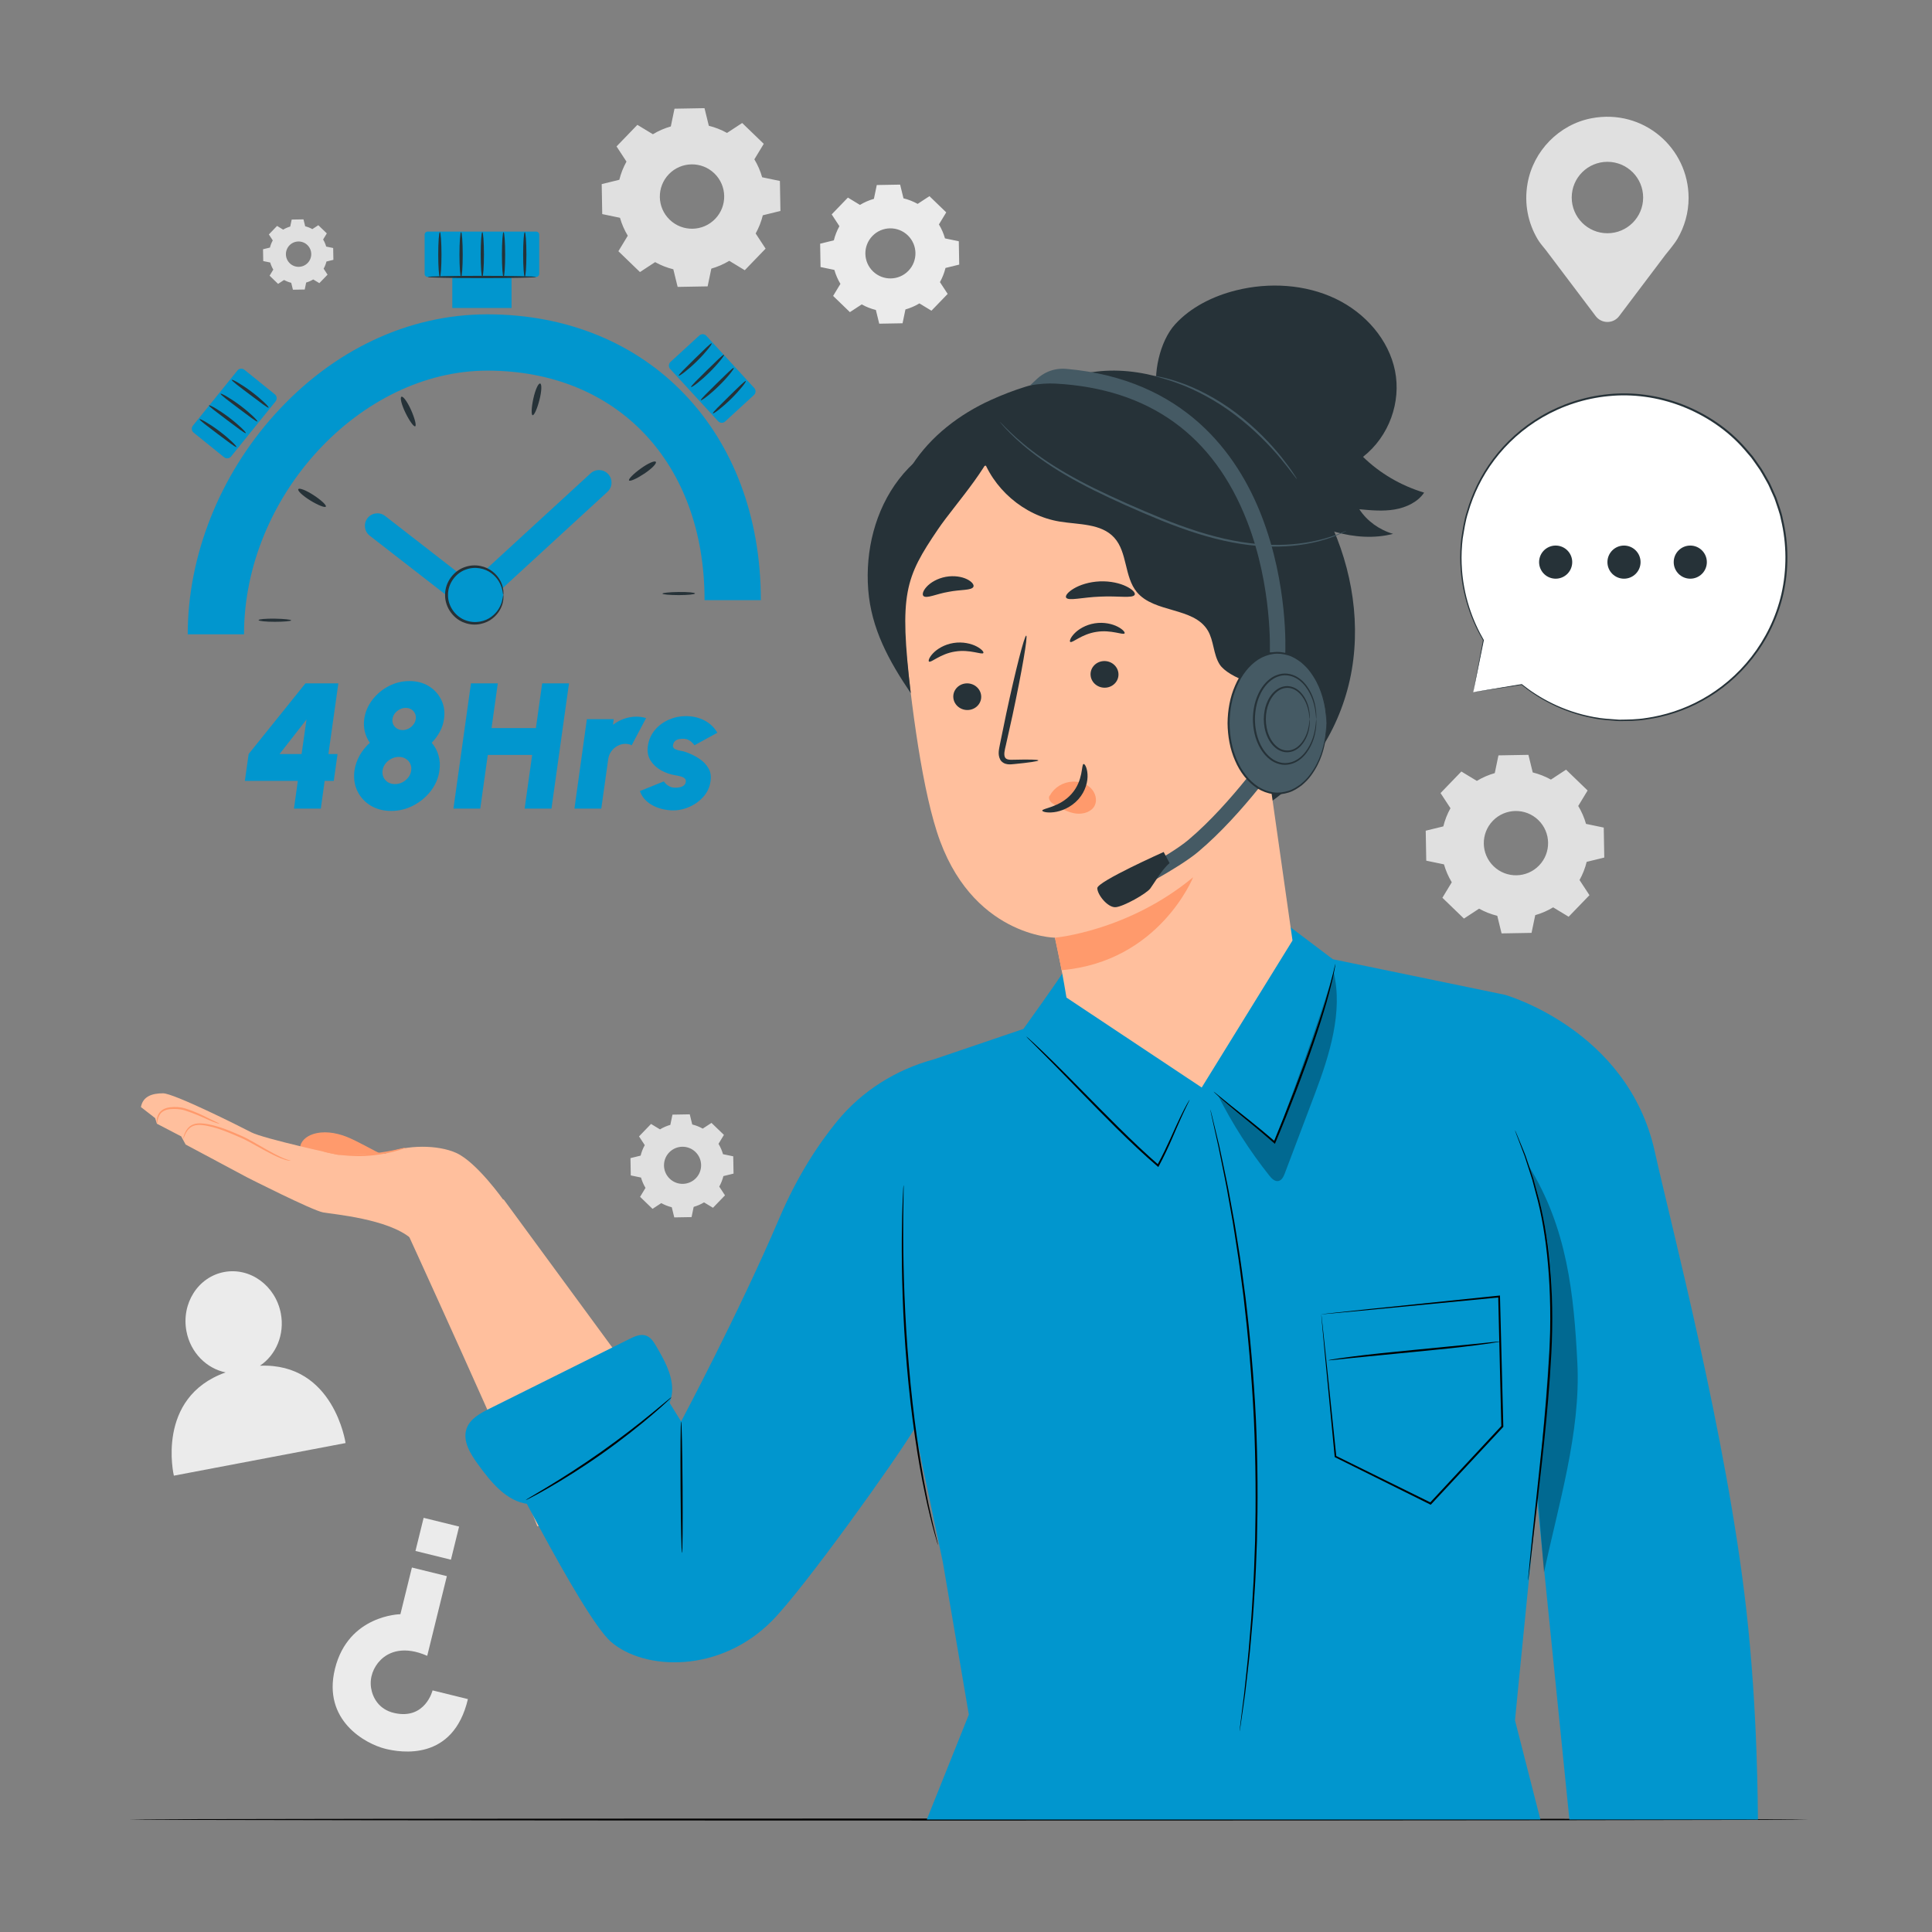 <svg width="270" height="270" viewBox="0 0 270 270" fill="none" xmlns="http://www.w3.org/2000/svg">
<rect x="0" y="0" width="270" height="270" fill="#808080" stroke="none"/>
<path d="M91.241 18.76C92.033 18.281 92.877 17.918 93.747 17.671L94.263 15.19L98.456 15.116L99.059 17.578C99.937 17.794 100.793 18.127 101.602 18.578L103.721 17.189L106.736 20.102L105.423 22.267C105.902 23.06 106.266 23.904 106.512 24.774L108.993 25.29L109.067 29.482L106.605 30.086C106.389 30.964 106.055 31.82 105.605 32.629L106.993 34.747L104.081 37.764L101.915 36.45C101.123 36.929 100.279 37.292 99.409 37.54L98.892 40.02L94.701 40.094L94.098 37.633C93.22 37.416 92.363 37.083 91.554 36.632L89.436 38.021L86.42 35.109L87.733 32.943C87.254 32.15 86.891 31.306 86.644 30.436L84.163 29.92L84.089 25.728L86.551 25.125C86.767 24.247 87.101 23.391 87.551 22.582L86.163 20.463L89.075 17.447L91.241 18.76ZM93.475 24.344C91.75 26.131 91.8 28.979 93.587 30.704C95.374 32.429 98.221 32.379 99.946 30.592C101.671 28.805 101.621 25.958 99.834 24.233C98.047 22.507 95.2 22.557 93.475 24.344Z" fill="#E0E0E0"/>
<path d="M92.234 157.831C92.691 157.554 93.177 157.345 93.68 157.203L93.977 155.772L96.395 155.73L96.742 157.149C97.249 157.273 97.742 157.466 98.209 157.726L99.43 156.925L101.17 158.604L100.413 159.853C100.689 160.311 100.898 160.797 101.041 161.299L102.471 161.597L102.514 164.014L101.095 164.362C100.97 164.868 100.778 165.362 100.517 165.829L101.318 167.051L99.639 168.79L98.39 168.033C97.933 168.309 97.446 168.518 96.944 168.661L96.647 170.092L94.229 170.134L93.881 168.714C93.375 168.59 92.881 168.397 92.415 168.137L91.193 168.938L89.453 167.259L90.21 166.009C89.934 165.552 89.725 165.066 89.582 164.564L88.152 164.266L88.109 161.849L89.528 161.501C89.653 160.994 89.846 160.5 90.106 160.034L89.305 158.812L90.984 157.073L92.234 157.831ZM93.522 161.051C92.527 162.082 92.556 163.724 93.587 164.719C94.618 165.714 96.259 165.685 97.254 164.655C98.249 163.624 98.22 161.982 97.19 160.987C96.159 159.992 94.518 160.021 93.522 161.051Z" fill="#E0E0E0"/>
<path d="M39.573 32.091C39.886 31.902 40.218 31.759 40.56 31.662L40.763 30.685L42.413 30.656L42.651 31.625C42.996 31.71 43.334 31.841 43.652 32.018L44.486 31.472L45.673 32.618L45.156 33.471C45.345 33.783 45.488 34.115 45.585 34.458L46.562 34.661L46.591 36.311L45.623 36.549C45.537 36.894 45.406 37.231 45.229 37.55L45.775 38.384L44.629 39.571L43.776 39.054C43.464 39.243 43.132 39.386 42.789 39.483L42.586 40.46L40.936 40.489L40.698 39.52C40.353 39.435 40.016 39.304 39.697 39.127L38.863 39.673L37.676 38.527L38.193 37.674C38.004 37.362 37.861 37.03 37.764 36.688L36.787 36.485L36.758 34.834L37.727 34.597C37.812 34.251 37.943 33.914 38.12 33.596L37.574 32.762L38.72 31.574L39.573 32.091ZM40.453 34.289C39.774 34.992 39.794 36.113 40.497 36.792C41.2 37.472 42.321 37.452 43 36.748C43.679 36.044 43.66 34.924 42.956 34.245C42.253 33.566 41.132 33.585 40.453 34.289Z" fill="#E0E0E0"/>
<path d="M120.18 28.636C120.797 28.264 121.453 27.981 122.13 27.788L122.532 25.858L125.794 25.801L126.263 27.715C126.947 27.884 127.612 28.143 128.242 28.494L129.891 27.414L132.238 29.68L131.216 31.364C131.588 31.981 131.871 32.638 132.064 33.315L133.994 33.717L134.051 36.978L132.136 37.447C131.968 38.13 131.708 38.797 131.357 39.426L132.438 41.075L130.172 43.421L128.487 42.4C127.87 42.772 127.213 43.055 126.536 43.247L126.134 45.178L122.873 45.235L122.404 43.32C121.721 43.151 121.054 42.892 120.425 42.541L118.776 43.622L116.43 41.356L117.451 39.671C117.079 39.054 116.796 38.398 116.603 37.721L114.673 37.319L114.616 34.057L116.531 33.587C116.699 32.904 116.958 32.238 117.309 31.609L116.229 29.96L118.495 27.613L120.18 28.636ZM121.919 32.981C120.576 34.371 120.615 36.587 122.006 37.929C123.396 39.272 125.611 39.233 126.954 37.842C128.296 36.452 128.257 34.236 126.867 32.894C125.476 31.552 123.261 31.59 121.919 32.981Z" fill="#EBEBEB"/>
<path d="M206.392 109.131C207.183 108.653 208.026 108.29 208.896 108.043L209.411 105.565L213.599 105.491L214.202 107.95C215.079 108.166 215.935 108.499 216.743 108.949L218.859 107.562L221.872 110.472L220.56 112.635C221.039 113.427 221.402 114.27 221.648 115.139L224.126 115.655L224.2 119.843L221.741 120.445C221.525 121.323 221.192 122.178 220.742 122.986L222.129 125.103L219.22 128.116L217.056 126.804C216.265 127.282 215.421 127.645 214.552 127.892L214.036 130.371L209.848 130.444L209.246 127.985C208.368 127.769 207.513 127.436 206.705 126.986L204.589 128.373L201.576 125.464L202.887 123.3C202.409 122.508 202.046 121.666 201.799 120.796L199.321 120.28L199.247 116.092L201.706 115.49C201.922 114.612 202.255 113.757 202.705 112.949L201.318 110.833L204.227 107.82L206.392 109.131ZM208.624 114.71C206.9 116.495 206.951 119.339 208.736 121.063C210.521 122.787 213.365 122.737 215.089 120.951C216.812 119.166 216.762 116.322 214.977 114.598C213.191 112.875 210.347 112.925 208.624 114.71Z" fill="#E0E0E0"/>
<path d="M235.983 27.659C235.983 20.675 229.672 15.166 222.443 16.523C217.895 17.377 214.271 21.091 213.475 25.648C212.977 28.497 213.565 31.177 214.864 33.389H214.858L214.89 33.431C215.325 34.164 215.87 34.688 216.421 35.459L223.006 44.182C223.825 45.267 225.456 45.267 226.275 44.182L232.751 35.602C232.751 35.602 233.959 34.161 234.398 33.42L234.421 33.389H234.417C235.406 31.706 235.983 29.752 235.983 27.659ZM224.641 32.597C221.884 32.597 219.65 30.361 219.65 27.605C219.65 24.849 221.884 22.614 224.641 22.614C227.398 22.614 229.632 24.849 229.632 27.605C229.633 30.362 227.398 32.597 224.641 32.597Z" fill="#E0E0E0"/>
<path d="M36.326 190.864C38.564 189.366 39.809 186.515 39.246 183.55C38.506 179.666 34.955 177.078 31.312 177.77C27.672 178.461 25.318 182.171 26.058 186.054C26.628 189.046 28.869 191.25 31.533 191.797C21.692 195.298 24.298 206.227 24.298 206.227L48.294 201.669C48.294 201.669 46.671 190.424 36.326 190.864Z" fill="#EBEBEB"/>
<path d="M65.391 237.452L60.452 236.235C60.452 236.235 59.43 240.382 55.101 239.395C52.853 238.882 52.054 237.13 51.859 235.89C51.633 234.451 52.165 233.005 53.197 231.976C54.375 230.801 56.52 229.998 59.705 231.405L62.449 220.268L57.565 219.064L55.957 225.588C55.957 225.588 48.67 225.671 46.811 233.221C45.031 240.444 51.095 243.717 53.868 244.4C55.988 244.922 63.337 246.189 65.391 237.452Z" fill="#EBEBEB"/>
<path d="M58.062 216.749L63.019 217.97L64.16 213.34L59.203 212.119L58.062 216.749Z" fill="#EBEBEB"/>
<path d="M252.783 254.284C252.783 254.362 200.223 254.425 135.402 254.425C70.559 254.425 18.011 254.362 18.011 254.284C18.011 254.207 70.559 254.144 135.402 254.144C200.223 254.144 252.783 254.207 252.783 254.284Z" fill="black"/>
<path d="M34.102 88.647H26.235C26.235 77.694 30.667 66.495 38.394 57.922C46.528 48.898 57.082 43.928 68.11 43.928C90.613 43.928 106.33 60.355 106.33 83.875H98.463C98.463 64.687 86.264 51.796 68.11 51.796C50.311 51.796 34.102 69.36 34.102 88.647Z" fill="#0196CE"/>
<path d="M38.417 86.458C39.674 86.479 40.692 86.585 40.692 86.695C40.691 86.805 39.671 86.895 38.414 86.897C37.157 86.898 36.139 86.793 36.14 86.66C36.14 86.528 37.16 86.438 38.417 86.458Z" fill="#263238"/>
<path d="M43.847 69.213C44.9 69.902 45.656 70.612 45.537 70.8C45.418 70.988 44.453 70.607 43.38 69.951C42.309 69.294 41.552 68.584 41.691 68.365C41.83 68.145 42.796 68.525 43.847 69.213Z" fill="#263238"/>
<path d="M57.459 57.326C57.968 58.476 58.221 59.483 58.023 59.574C57.825 59.666 57.219 58.824 56.668 57.694C56.118 56.565 55.865 55.558 56.104 55.447C56.343 55.335 56.95 56.178 57.459 57.326Z" fill="#263238"/>
<path d="M75.383 55.913C75.07 57.131 74.644 58.078 74.433 58.027C74.222 57.977 74.268 56.94 74.535 55.712C74.802 54.484 75.228 53.537 75.485 53.598C75.742 53.659 75.697 54.697 75.383 55.913Z" fill="#263238"/>
<path d="M90.03 66.201C88.982 66.897 88.034 67.318 87.911 67.141C87.789 66.965 88.516 66.224 89.535 65.487C90.553 64.75 91.501 64.329 91.653 64.547C91.804 64.765 91.077 65.506 90.03 66.201Z" fill="#263238"/>
<path d="M94.853 83.168C93.596 83.166 92.576 83.075 92.576 82.963C92.575 82.851 93.594 82.747 94.851 82.731C96.107 82.715 97.127 82.806 97.128 82.936C97.129 83.066 96.11 83.17 94.853 83.168Z" fill="#263238"/>
<path d="M65.963 85.501C65.586 85.501 65.207 85.379 64.891 85.133L51.67 74.865C50.907 74.272 50.769 73.174 51.361 72.411C51.953 71.649 53.051 71.511 53.815 72.103L65.861 81.46L82.524 66.162C83.231 65.505 84.336 65.545 84.995 66.253C85.652 66.96 85.612 68.066 84.904 68.724L67.154 85.033C66.82 85.343 66.392 85.501 65.963 85.501Z" fill="#0196CE"/>
<path d="M74.929 38.708H59.769C59.532 38.708 59.341 38.517 59.341 38.281V32.791C59.341 32.555 59.532 32.364 59.769 32.364H74.929C75.165 32.364 75.357 32.556 75.357 32.791V38.281C75.357 38.517 75.165 38.708 74.929 38.708Z" fill="#0196CE"/>
<path d="M71.488 35.536H63.209V43.041H71.488V35.536Z" fill="#0196CE"/>
<path d="M38.514 56.09L32.295 63.792C32.053 64.091 31.614 64.138 31.314 63.897L27.064 60.465C26.764 60.223 26.718 59.783 26.959 59.484L33.178 51.782C33.42 51.483 33.859 51.435 34.159 51.678L38.41 55.109C38.709 55.352 38.756 55.791 38.514 56.09Z" fill="#0196CE"/>
<path d="M74.931 38.708C74.931 38.797 71.536 38.869 67.349 38.869C63.161 38.869 59.767 38.797 59.767 38.708C59.767 38.62 63.161 38.547 67.349 38.547C71.536 38.547 74.931 38.62 74.931 38.708Z" fill="#263238"/>
<path d="M33.037 62.466C32.952 62.562 31.808 61.688 30.393 60.625C28.98 59.558 27.824 58.698 27.894 58.59C27.96 58.486 29.238 59.182 30.667 60.261C32.097 61.337 33.119 62.374 33.037 62.466Z" fill="#263238"/>
<path d="M34.352 60.528C34.268 60.624 33.123 59.751 31.708 58.687C30.295 57.62 29.14 56.76 29.209 56.651C29.275 56.548 30.554 57.244 31.982 58.323C33.412 59.399 34.434 60.436 34.352 60.528Z" fill="#263238"/>
<path d="M35.972 58.903C35.887 59 34.742 58.126 33.327 57.062C31.914 55.995 30.759 55.136 30.829 55.027C30.895 54.923 32.173 55.62 33.602 56.698C35.032 57.775 36.054 58.811 35.972 58.903Z" fill="#263238"/>
<path d="M37.537 56.965C37.452 57.062 36.307 56.188 34.892 55.124C33.479 54.057 32.324 53.198 32.394 53.089C32.459 52.985 33.738 53.681 35.166 54.76C36.596 55.837 37.619 56.873 37.537 56.965Z" fill="#263238"/>
<path d="M100.353 58.859L93.66 51.566C93.399 51.282 93.418 50.841 93.702 50.581L97.726 46.887C98.01 46.627 98.451 46.646 98.712 46.929L105.405 54.222C105.665 54.506 105.646 54.947 105.363 55.207L101.338 58.901C101.055 59.162 100.613 59.143 100.353 58.859Z" fill="#0196CE"/>
<path d="M94.861 52.497C94.778 52.399 95.812 51.396 97.074 50.155C98.339 48.916 99.36 47.901 99.457 47.986C99.55 48.066 98.672 49.227 97.393 50.48C96.117 51.735 94.94 52.592 94.861 52.497Z" fill="#263238"/>
<path d="M96.583 54.086C96.5 53.988 97.534 52.985 98.796 51.744C100.061 50.505 101.083 49.49 101.179 49.575C101.272 49.655 100.394 50.816 99.115 52.068C97.838 53.323 96.661 54.18 96.583 54.086Z" fill="#263238"/>
<path d="M97.948 55.928C97.865 55.83 98.9 54.827 100.161 53.586C101.427 52.346 102.448 51.332 102.544 51.417C102.637 51.497 101.759 52.658 100.48 53.91C99.205 55.165 98.027 56.022 97.948 55.928Z" fill="#263238"/>
<path d="M99.633 57.763C99.549 57.664 100.584 56.662 101.846 55.421C103.111 54.181 104.132 53.167 104.229 53.252C104.321 53.332 103.443 54.492 102.164 55.745C100.889 57.001 99.712 57.857 99.633 57.763Z" fill="#263238"/>
<path d="M61.471 38.701C61.345 38.701 61.243 37.3 61.243 35.572C61.243 33.844 61.345 32.444 61.471 32.444C61.596 32.444 61.698 33.844 61.698 35.572C61.698 37.3 61.596 38.701 61.471 38.701Z" fill="#263238"/>
<path d="M64.437 38.701C64.311 38.701 64.21 37.3 64.21 35.572C64.21 33.844 64.311 32.444 64.437 32.444C64.563 32.444 64.665 33.844 64.665 35.572C64.665 37.3 64.563 38.701 64.437 38.701Z" fill="#263238"/>
<path d="M67.405 38.701C67.279 38.701 67.177 37.3 67.177 35.572C67.177 33.844 67.279 32.444 67.405 32.444C67.531 32.444 67.632 33.844 67.632 35.572C67.632 37.3 67.53 38.701 67.405 38.701Z" fill="#263238"/>
<path d="M70.371 38.701C70.246 38.701 70.144 37.3 70.144 35.572C70.144 33.844 70.246 32.444 70.371 32.444C70.497 32.444 70.599 33.844 70.599 35.572C70.599 37.3 70.497 38.701 70.371 38.701Z" fill="#263238"/>
<path d="M73.338 38.701C73.212 38.701 73.11 37.3 73.11 35.572C73.11 33.844 73.212 32.444 73.338 32.444C73.464 32.444 73.566 33.844 73.566 35.572C73.566 37.3 73.464 38.701 73.338 38.701Z" fill="#263238"/>
<path d="M69.169 85.951C70.717 84.403 70.717 81.894 69.169 80.346C67.621 78.799 65.112 78.799 63.565 80.346C62.017 81.894 62.017 84.403 63.565 85.951C65.112 87.498 67.621 87.498 69.169 85.951Z" fill="#0196CE"/>
<path d="M70.331 83.149C70.291 83.151 70.298 82.796 70.13 82.201C69.964 81.617 69.561 80.765 68.679 80.113C67.826 79.46 66.43 79.098 65.082 79.603C63.745 80.067 62.593 81.489 62.608 83.149C62.593 84.809 63.745 86.231 65.082 86.695C66.43 87.201 67.826 86.838 68.679 86.185C69.561 85.533 69.964 84.682 70.13 84.097C70.298 83.502 70.291 83.147 70.331 83.149C70.345 83.149 70.354 83.236 70.359 83.404C70.367 83.572 70.35 83.822 70.283 84.136C70.158 84.755 69.776 85.681 68.853 86.413C67.96 87.146 66.445 87.582 64.954 87.047C63.476 86.559 62.184 84.99 62.201 83.149C62.184 81.308 63.476 79.739 64.954 79.251C66.445 78.716 67.96 79.153 68.853 79.885C69.777 80.617 70.159 81.544 70.284 82.163C70.35 82.476 70.367 82.727 70.359 82.894C70.354 83.062 70.345 83.149 70.331 83.149Z" fill="#263238"/>
<path d="M205.883 96.737L212.657 95.666C215.828 98.222 219.722 99.96 224.058 100.509C236.528 102.085 247.916 93.241 249.494 80.754C251.073 68.267 242.244 56.867 229.775 55.29C217.306 53.714 205.917 62.559 204.339 75.045C203.679 80.26 204.84 85.281 207.317 89.48L207.308 89.471L205.883 96.737Z" fill="white"/>
<path d="M205.883 96.737C205.883 96.737 205.906 96.586 205.963 96.277C206.022 95.958 206.108 95.498 206.221 94.894C206.456 93.654 206.8 91.831 207.249 89.459C207.255 89.426 207.287 89.405 207.32 89.41C207.331 89.413 207.343 89.419 207.351 89.427L207.36 89.436L207.266 89.509C205.771 86.989 204.264 83.335 204.082 78.772C204.033 77.637 204.076 76.453 204.218 75.238C204.419 74.034 204.578 72.771 204.984 71.526C205.701 69.019 206.899 66.469 208.652 64.137C210.398 61.807 212.695 59.701 215.442 58.102C218.184 56.501 221.38 55.416 224.769 55.088C228.155 54.74 231.726 55.21 235.077 56.495C238.417 57.785 241.586 59.854 244.03 62.69L244.951 63.769C245.236 64.144 245.495 64.538 245.768 64.92C246.341 65.667 246.751 66.513 247.222 67.314C247.459 67.714 247.614 68.156 247.812 68.573C247.99 69 248.214 69.407 248.351 69.847C248.624 70.725 248.983 71.574 249.145 72.472C250.001 76.01 249.983 79.652 249.228 83.014C248.458 86.378 246.928 89.437 244.951 91.965C242.971 94.498 240.543 96.502 237.971 97.922C235.397 99.349 232.683 100.19 230.083 100.551C228.783 100.764 227.506 100.761 226.278 100.774C225.053 100.673 223.866 100.626 222.748 100.394C218.249 99.551 214.861 97.534 212.621 95.71L212.667 95.723C210.46 96.056 208.761 96.312 207.603 96.487C207.04 96.57 206.611 96.633 206.312 96.677C206.024 96.721 205.883 96.737 205.883 96.737C205.883 96.737 206.039 96.706 206.333 96.656C206.634 96.606 207.068 96.533 207.635 96.437C208.782 96.247 210.464 95.969 212.648 95.608C212.665 95.605 212.682 95.611 212.694 95.621C214.937 97.417 218.315 99.398 222.781 100.214C223.891 100.441 225.069 100.482 226.283 100.578C227.501 100.56 228.766 100.558 230.054 100.342C232.629 99.976 235.313 99.135 237.857 97.717C240.399 96.305 242.797 94.318 244.75 91.809C246.701 89.306 248.208 86.281 248.966 82.955C249.708 79.631 249.722 76.032 248.875 72.539C248.715 71.651 248.359 70.813 248.09 69.946C247.955 69.511 247.733 69.11 247.557 68.688C247.36 68.276 247.208 67.84 246.973 67.445C246.507 66.654 246.103 65.818 245.536 65.08C245.267 64.703 245.01 64.314 244.729 63.944L243.819 62.878C241.405 60.075 238.275 58.033 234.978 56.757C231.669 55.486 228.14 55.017 224.794 55.358C221.444 55.679 218.284 56.746 215.57 58.324C212.85 59.9 210.574 61.979 208.841 64.281C207.101 66.584 205.907 69.105 205.189 71.587C204.783 72.819 204.621 74.069 204.416 75.263C204.272 76.467 204.224 77.641 204.267 78.767C204.428 83.293 205.904 86.931 207.369 89.45C207.386 89.478 207.377 89.516 207.348 89.532C207.324 89.547 207.294 89.542 207.275 89.523L207.266 89.514L207.367 89.483C206.89 91.831 206.524 93.635 206.274 94.863C206.149 95.472 206.053 95.936 205.987 96.258C205.922 96.571 205.883 96.737 205.883 96.737Z" fill="#263238"/>
<path d="M233.904 78.558C233.904 77.279 234.941 76.243 236.219 76.243C237.497 76.243 238.534 77.279 238.534 78.558C238.534 79.836 237.497 80.872 236.219 80.872C234.941 80.872 233.904 79.836 233.904 78.558Z" fill="#263238"/>
<path d="M224.641 78.558C224.641 77.279 225.677 76.243 226.956 76.243C228.234 76.243 229.271 77.279 229.271 78.558C229.271 79.836 228.234 80.872 226.956 80.872C225.678 80.872 224.641 79.836 224.641 78.558Z" fill="#263238"/>
<path d="M215.402 79.715C214.762 78.608 215.142 77.192 216.249 76.553C217.356 75.914 218.772 76.293 219.411 77.4C220.05 78.507 219.671 79.923 218.564 80.563C217.457 81.201 216.041 80.822 215.402 79.715Z" fill="#263238"/>
<path d="M53.618 161.461C52.194 160.784 49.803 159.377 48.327 158.824C46.85 158.271 45.194 158.01 43.698 158.511C42.824 158.803 41.956 159.497 41.95 160.418L47.757 164.676L53.618 163.133V161.461Z" fill="#FF9A6C"/>
<path d="M47.267 161.401C47.267 161.401 36.836 159.14 35.12 158.245C33.403 157.35 24.295 152.791 22.784 152.791C21.274 152.791 19.969 153.203 19.694 154.713L21.678 156.255L21.93 157.043L25.322 158.81L25.943 159.949L34.571 164.559C34.571 164.559 43.634 169.159 45.145 169.434C46.655 169.709 54.208 170.327 57.435 173.073L70.395 167.754C70.395 167.754 66.65 162.436 63.77 161.128C61.2 159.962 56.886 159.959 53.864 161.195L47.267 161.401Z" fill="#FFBF9D"/>
<path d="M55.94 170.118C55.94 170.118 72.437 206.093 75.092 213.298C75.092 213.298 93.534 210.268 94.165 200.03L70.395 167.634L55.94 170.118Z" fill="#FFBF9D"/>
<path d="M40.617 162.214C40.615 162.224 40.555 162.222 40.44 162.21C40.323 162.204 40.157 162.166 39.944 162.11C39.52 161.992 38.928 161.759 38.226 161.417C37.523 161.077 36.71 160.629 35.813 160.128C35.363 159.878 34.894 159.613 34.401 159.357C33.914 159.099 33.377 158.886 32.833 158.647C31.746 158.178 30.698 157.767 29.712 157.512C28.734 157.27 27.794 157.084 27.087 157.321C26.375 157.566 26.056 158.175 25.875 158.545C25.691 158.934 25.627 159.168 25.6 159.16C25.591 159.157 25.6 159.097 25.627 158.985C25.65 158.871 25.697 158.708 25.775 158.502C25.855 158.297 25.967 158.047 26.159 157.791C26.345 157.535 26.634 157.277 27.02 157.135C27.405 156.984 27.858 156.968 28.321 157.007C28.786 157.048 29.272 157.137 29.776 157.262C30.787 157.509 31.854 157.919 32.945 158.389C33.487 158.627 34.028 158.844 34.529 159.113C35.028 159.376 35.495 159.647 35.941 159.903C36.832 160.417 37.631 160.881 38.317 161.24C39.002 161.601 39.573 161.859 39.978 162.006C40.382 162.155 40.62 162.187 40.617 162.214Z" fill="#FF9A6C"/>
<path d="M30.669 157.043C30.658 157.075 30.087 156.916 29.209 156.537C28.341 156.145 27.151 155.593 25.782 155.168C25.107 154.964 24.418 154.95 23.81 155C23.202 155.05 22.693 155.292 22.418 155.648C22.142 156.003 22.062 156.385 22.009 156.638C21.973 156.896 21.952 157.044 21.93 157.043C21.913 157.043 21.897 156.896 21.9 156.625C21.922 156.36 21.969 155.947 22.259 155.527C22.41 155.325 22.619 155.132 22.885 154.997C23.151 154.863 23.458 154.783 23.779 154.742C24.417 154.674 25.139 154.682 25.858 154.898C27.262 155.333 28.451 155.922 29.292 156.357C30.141 156.778 30.685 157.002 30.669 157.043Z" fill="#FF9A6C"/>
<path d="M56.675 160.386C56.681 160.404 56.53 160.47 56.251 160.571C55.974 160.676 55.563 160.803 55.05 160.938C54.026 161.21 52.574 161.476 50.952 161.549C49.33 161.618 47.861 161.479 46.816 161.297C46.293 161.207 45.873 161.116 45.587 161.036C45.301 160.959 45.145 160.907 45.15 160.888C45.159 160.844 45.801 160.971 46.845 161.1C47.888 161.231 49.339 161.336 50.941 161.268C52.541 161.196 53.977 160.965 55.005 160.745C56.033 160.525 56.661 160.343 56.675 160.386Z" fill="#FF9A6C"/>
<path d="M210.3 139.024L186.273 134.056L180.368 129.601L148.666 135.714C148.161 136.641 143.022 143.796 143.022 143.796L130.54 148.036C125.202 149.47 120.44 152.476 116.994 156.686C114.361 159.903 111.425 164.345 108.912 170.241C103.295 183.42 95.189 198.649 95.189 198.649L90.107 190.466L68.694 200.548C68.694 200.548 81.238 225.84 85.391 229.451C90.008 233.465 100.621 233.927 107.96 226.441C112.384 221.929 125.167 204.085 127.829 199.619L131.76 218.299L135.396 239.616L129.521 254.284H215.271L211.724 240.421C211.724 240.421 215.219 204.274 216.183 197.55C218.459 181.68 210.3 139.024 210.3 139.024Z" fill="#0196CE"/>
<path d="M210.3 139.024C210.3 139.024 227.472 143.842 231.252 160.908C233.542 171.251 241.319 200.727 244.053 224.997C245.679 239.424 245.629 252.759 245.679 254.284H219.326L208.156 143.841L210.3 139.024Z" fill="#0196CE"/>
<path d="M166.258 153.681C166.264 153.684 166.239 153.744 166.185 153.858C166.119 153.992 166.039 154.156 165.941 154.356C165.728 154.79 165.42 155.429 165.051 156.247C164.293 157.874 163.395 160.274 161.95 162.956L161.876 163.092L161.756 162.99C159.976 161.473 158.04 159.648 156.043 157.676C152.509 154.167 149.409 150.899 147.116 148.582C145.984 147.444 145.06 146.515 144.394 145.845C144.087 145.54 143.84 145.295 143.649 145.105C143.481 144.933 143.396 144.84 143.402 144.833C143.409 144.826 143.507 144.905 143.687 145.063C143.887 145.243 144.146 145.477 144.469 145.766C145.138 146.386 146.096 147.294 147.256 148.441C149.586 150.724 152.71 153.971 156.24 157.476C158.234 159.446 160.158 161.274 161.92 162.798L161.727 162.833C163.18 160.185 164.113 157.796 164.913 156.184C165.302 155.372 165.633 154.743 165.869 154.319C165.981 154.126 166.073 153.969 166.148 153.84C166.215 153.731 166.252 153.677 166.258 153.681Z" fill="black"/>
<path d="M186.637 134.663C186.647 134.665 186.629 134.795 186.586 135.041C186.534 135.315 186.468 135.672 186.385 136.117C186.19 137.047 185.865 138.383 185.402 140.018C184.471 143.285 182.96 147.73 181.103 152.567C180.119 155.127 179.147 157.543 178.238 159.69L178.169 159.854L178.035 159.736C175.588 157.577 173.396 155.877 171.909 154.61C171.161 153.982 170.578 153.474 170.188 153.119C170.009 152.952 169.864 152.816 169.746 152.707C169.648 152.611 169.599 152.559 169.604 152.554C169.609 152.548 169.667 152.59 169.774 152.675C169.899 152.777 170.053 152.903 170.242 153.057C170.676 153.41 171.269 153.891 172.008 154.491C173.521 155.723 175.733 157.393 178.206 159.545L178.003 159.591C178.894 157.442 179.858 155.024 180.841 152.466C182.696 147.635 184.235 143.208 185.212 139.962C185.698 138.338 186.051 137.013 186.278 136.093C186.383 135.653 186.466 135.301 186.531 135.031C186.591 134.788 186.627 134.661 186.637 134.663Z" fill="black"/>
<path d="M131.086 215.909C131.081 215.911 131.065 215.869 131.038 215.787C131.008 215.688 130.971 215.567 130.926 215.419C130.827 215.072 130.69 214.598 130.519 213.999C130.336 213.383 130.155 212.619 129.939 211.733C129.714 210.849 129.492 209.835 129.259 208.712C128.3 204.223 127.339 197.943 126.743 190.965C126.134 183.985 126 177.638 126.03 173.051C126.049 170.757 126.092 168.901 126.156 167.619C126.187 166.997 126.211 166.504 126.228 166.144C126.239 165.99 126.247 165.864 126.254 165.761C126.262 165.674 126.268 165.63 126.273 165.63C126.278 165.63 126.281 165.675 126.283 165.762C126.284 165.865 126.284 165.991 126.285 166.146C126.28 166.507 126.274 167 126.265 167.622C126.235 168.904 126.221 170.759 126.228 173.052C126.249 177.635 126.416 183.971 127.023 190.941C127.619 197.909 128.547 204.18 129.454 208.672C129.674 209.796 129.882 210.812 130.093 211.698C130.294 212.586 130.459 213.352 130.626 213.971C130.776 214.576 130.894 215.054 130.981 215.404C131.016 215.556 131.044 215.678 131.067 215.779C131.084 215.864 131.091 215.908 131.086 215.909Z" fill="black"/>
<path d="M211.724 157.958C211.728 157.956 211.753 158.006 211.798 158.106C211.847 158.22 211.91 158.366 211.988 158.549C212.158 158.96 212.395 159.535 212.697 160.268C212.847 160.642 213.025 161.055 213.197 161.515C213.356 161.981 213.527 162.487 213.71 163.028C213.894 163.572 214.09 164.154 214.298 164.77C214.47 165.398 214.651 166.061 214.841 166.757C216.449 172.316 217.266 180.353 216.803 189.152C216.328 197.954 215.302 205.865 214.665 211.596C214.335 214.446 214.067 216.76 213.879 218.382C213.783 219.168 213.708 219.785 213.655 220.226C213.628 220.423 213.606 220.581 213.59 220.704C213.573 220.812 213.563 220.867 213.558 220.866C213.553 220.866 213.554 220.81 213.561 220.701C213.571 220.577 213.583 220.418 213.598 220.22C213.639 219.777 213.696 219.158 213.769 218.37C213.922 216.764 214.159 214.442 214.467 211.574C215.053 205.837 216.048 197.923 216.521 189.138C216.983 180.357 216.201 172.361 214.648 166.808C214.465 166.112 214.292 165.449 214.126 164.821C213.926 164.205 213.737 163.623 213.561 163.078C213.385 162.535 213.222 162.028 213.071 161.56C212.906 161.098 212.736 160.683 212.594 160.307C212.314 159.567 212.093 158.986 211.936 158.571C211.867 158.383 211.813 158.233 211.771 158.117C211.736 158.014 211.72 157.96 211.724 157.958Z" fill="black"/>
<path d="M95.312 217.044C95.235 217.045 95.145 212.927 95.111 207.848C95.076 202.767 95.112 198.65 95.19 198.649C95.268 198.649 95.358 202.766 95.392 207.846C95.426 212.925 95.39 217.044 95.312 217.044Z" fill="black"/>
<path d="M173.234 241.963C173.23 241.963 173.235 241.886 173.25 241.737C173.268 241.575 173.293 241.357 173.325 241.078C173.398 240.484 173.503 239.634 173.637 238.547C173.707 237.996 173.785 237.386 173.87 236.719C173.941 236.048 174.019 235.32 174.102 234.539C174.259 232.974 174.476 231.197 174.617 229.222C174.698 228.235 174.783 227.202 174.872 226.126C174.958 225.049 175.007 223.926 175.08 222.764C175.242 220.442 175.309 217.956 175.403 215.341C175.522 210.109 175.503 204.353 175.232 198.319C174.935 192.285 174.414 186.551 173.804 181.353C173.464 178.758 173.165 176.289 172.786 173.992C172.604 172.843 172.45 171.729 172.263 170.665C172.074 169.602 171.893 168.58 171.719 167.606C171.392 165.653 171.01 163.904 170.706 162.36C170.55 161.59 170.405 160.873 170.271 160.212C170.124 159.556 169.989 158.955 169.868 158.414C169.632 157.344 169.447 156.508 169.318 155.924C169.261 155.65 169.216 155.434 169.182 155.275C169.153 155.128 169.141 155.052 169.146 155.051C169.15 155.05 169.172 155.124 169.21 155.268C169.25 155.426 169.304 155.638 169.373 155.911C169.514 156.492 169.716 157.325 169.974 158.39C170.102 158.93 170.246 159.529 170.402 160.183C170.543 160.843 170.695 161.559 170.86 162.328C171.178 163.869 171.574 165.617 171.914 167.57C172.093 168.544 172.28 169.565 172.476 170.628C172.669 171.692 172.828 172.806 173.016 173.956C173.405 176.254 173.713 178.724 174.061 181.322C174.686 186.524 175.215 192.264 175.513 198.306C175.784 204.347 175.795 210.111 175.661 215.348C175.56 217.966 175.484 220.454 175.312 222.778C175.234 223.94 175.18 225.064 175.088 226.142C174.993 227.218 174.902 228.253 174.815 229.24C174.661 231.215 174.429 232.993 174.257 234.557C174.166 235.338 174.081 236.065 174.002 236.735C173.908 237.402 173.822 238.011 173.745 238.561C173.588 239.646 173.465 240.494 173.38 241.086C173.337 241.364 173.302 241.581 173.278 241.742C173.254 241.889 173.239 241.964 173.234 241.963Z" fill="black"/>
<path d="M184.65 183.673C184.647 183.671 184.684 183.665 184.758 183.656C184.845 183.645 184.955 183.632 185.095 183.615C185.409 183.579 185.852 183.53 186.422 183.467C187.605 183.341 189.315 183.159 191.478 182.928C195.862 182.475 202.082 181.83 209.489 181.064L209.622 181.05L209.626 181.185C209.766 186.637 209.924 192.801 210.091 199.34L210.093 199.398L210.054 199.44C209.363 200.182 208.625 200.975 207.88 201.775C205.162 204.692 202.524 207.523 200.016 210.215L199.947 210.29L199.856 210.245C195.027 207.848 190.55 205.625 186.587 203.658L186.529 203.63L186.523 203.566C185.946 197.544 185.469 192.563 185.134 189.073C184.976 187.355 184.85 186.004 184.764 185.068C184.725 184.62 184.694 184.272 184.673 184.023C184.652 183.788 184.65 183.673 184.65 183.673C184.65 183.673 184.671 183.804 184.699 184.045C184.728 184.299 184.767 184.654 184.819 185.109C184.92 186.05 185.065 187.408 185.251 189.134C185.612 192.604 186.129 197.557 186.752 203.544L186.689 203.452C190.657 205.408 195.141 207.618 199.976 210.002L199.816 210.031C202.323 207.336 204.958 204.503 207.675 201.584C208.419 200.784 209.158 199.991 209.848 199.249L209.811 199.348C209.655 192.808 209.507 186.645 209.377 181.192L209.514 181.313C202.135 182.025 195.938 182.623 191.571 183.044C189.393 183.247 187.672 183.408 186.481 183.52C185.899 183.571 185.447 183.612 185.126 183.64C184.98 183.652 184.865 183.661 184.775 183.668C184.694 183.673 184.652 183.675 184.65 183.673Z" fill="black"/>
<path d="M209.657 187.477C209.659 187.497 209.326 187.559 208.722 187.655C208.118 187.754 207.24 187.876 206.155 188.015C203.984 188.295 200.977 188.613 197.654 188.929C194.354 189.252 191.368 189.544 189.148 189.761C188.096 189.872 187.227 189.963 186.572 190.032C185.964 190.095 185.626 190.121 185.624 190.102C185.621 190.082 185.953 190.02 186.558 189.923C187.163 189.825 188.04 189.703 189.125 189.564C191.296 189.284 194.304 188.966 197.627 188.65C200.927 188.327 203.912 188.035 206.132 187.817C207.184 187.707 208.053 187.615 208.707 187.547C209.316 187.484 209.654 187.458 209.657 187.477Z" fill="black"/>
<g opacity="0.3">
<path d="M214.872 208.715C215.174 212.393 215.477 216.071 215.779 219.749C217.781 210.299 220.928 200.142 220.44 190.494C219.954 180.908 219.043 171.624 213.61 162.894C213.61 162.894 217.295 172.121 216.798 183.409C216.301 194.698 214.872 208.715 214.872 208.715Z" fill="black"/>
</g>
<path d="M91.736 188.18C91.375 187.557 90.958 186.887 90.277 186.652C89.519 186.391 88.702 186.756 87.984 187.114C81.452 190.365 74.92 193.618 68.388 196.87C67.102 197.51 65.704 198.272 65.217 199.623C64.593 201.352 65.731 203.174 66.812 204.66C68.618 207.141 70.777 209.838 73.826 210.189L90.674 198.633C92.734 198.331 94.015 196.038 93.935 193.957C93.856 191.875 92.782 189.981 91.736 188.18Z" fill="#0196CE"/>
<path d="M93.863 195.24C93.87 195.247 93.811 195.313 93.692 195.429C93.546 195.566 93.372 195.732 93.161 195.931C92.699 196.364 92.013 196.973 91.151 197.71C89.43 199.184 86.982 201.142 84.156 203.14C81.327 205.135 78.662 206.788 76.697 207.916C75.715 208.482 74.911 208.924 74.348 209.215C74.09 209.346 73.875 209.456 73.698 209.546C73.547 209.619 73.466 209.654 73.462 209.645C73.457 209.637 73.529 209.586 73.67 209.497C73.841 209.394 74.046 209.269 74.294 209.119C74.876 208.772 75.653 208.308 76.595 207.744C78.532 206.574 81.172 204.9 83.994 202.909C86.812 200.917 89.273 198.989 91.025 197.556C91.87 196.857 92.567 196.28 93.09 195.848C93.314 195.665 93.5 195.512 93.655 195.386C93.785 195.284 93.857 195.233 93.863 195.24Z" fill="black"/>
<g opacity="0.3">
<path d="M186.382 135.9C184.076 143.561 180.846 152.22 178.121 159.64C175.796 157.667 172.546 155.059 170.221 153.086C172.221 157.056 174.63 160.821 177.397 164.3C177.717 164.703 178.151 165.145 178.657 165.048C179.135 164.956 179.381 164.435 179.554 163.98C180.971 160.231 182.389 156.482 183.807 152.734C185.791 147.486 187.712 141.353 186.382 135.9Z" fill="black"/>
</g>
<path d="M149.93 52.596C156.931 50.575 163.517 52.613 169.992 55.955C176.467 59.297 181.687 64.857 185.069 71.311C188.631 78.109 190.207 86.034 188.918 93.6C187.628 101.166 183.354 108.291 176.945 112.514C168.194 118.281 156.133 117.981 147.115 112.64C138.097 107.3 132.173 97.452 130.596 87.091C129.51 79.952 130.394 72.424 133.726 66.018C137.059 59.613 142.949 54.442 149.93 52.596Z" fill="#263238"/>
<path d="M172.977 74.571C171.624 71.958 171.684 68.864 170.943 66.017C169.312 59.746 163.598 55.218 157.378 53.405C151.592 51.719 144.901 52.987 138.489 55.892C134.093 57.883 130.091 60.941 127.469 64.991C123.989 70.367 123.353 77.477 125.824 83.385L157.894 74.945C161.233 77.125 164.65 79.34 168.512 80.329C169.645 80.619 170.85 80.798 171.977 80.486C173.105 80.174 174.132 79.267 174.276 78.106C174.434 76.837 173.565 75.706 172.977 74.571Z" fill="#263238"/>
<path d="M180.628 131.437L172.349 73.211C171.984 70.457 170.737 67.653 167.962 67.781L138.81 64.972C129.676 65.394 125.389 77.374 126.198 86.483C127.097 96.602 128.593 108.92 130.922 116.217C135.606 130.89 147.423 131.044 147.423 131.044C147.419 130.993 148.142 133.959 149.041 139.413L167.94 151.982L180.628 131.437Z" fill="#FFBF9D"/>
<path d="M133.235 97.555C133.354 98.579 134.32 99.322 135.392 99.217C136.461 99.112 137.234 98.199 137.114 97.175C136.994 96.151 136.029 95.407 134.96 95.511C133.888 95.616 133.115 96.531 133.235 97.555Z" fill="#263238"/>
<path d="M129.832 92.455C130.109 92.67 131.406 91.366 133.482 91.054C135.551 90.713 137.237 91.549 137.423 91.26C137.517 91.13 137.203 90.714 136.467 90.332C135.741 89.952 134.556 89.654 133.264 89.857C131.972 90.061 130.958 90.703 130.407 91.285C129.844 91.873 129.697 92.361 129.832 92.455Z" fill="#263238"/>
<path d="M152.419 94.437C152.538 95.461 153.504 96.204 154.576 96.098C155.645 95.993 156.418 95.081 156.298 94.056C156.179 93.032 155.213 92.288 154.144 92.393C153.072 92.498 152.3 93.413 152.419 94.437Z" fill="#263238"/>
<path d="M149.568 89.707C149.846 89.922 151.144 88.618 153.218 88.307C155.287 87.966 156.973 88.801 157.16 88.513C157.253 88.383 156.943 87.966 156.203 87.585C155.476 87.203 154.292 86.906 153 87.109C151.709 87.313 150.694 87.955 150.143 88.538C149.582 89.124 149.433 89.612 149.568 89.707Z" fill="#263238"/>
<path d="M145.108 106.268C145.1 106.148 143.776 106.122 141.645 106.174C141.106 106.2 140.589 106.172 140.444 105.824C140.261 105.459 140.396 104.855 140.558 104.199C140.861 102.84 141.177 101.416 141.51 99.924C142.808 93.847 143.663 88.882 143.418 88.833C143.172 88.782 141.92 93.668 140.621 99.745C140.314 101.241 140.019 102.669 139.74 104.034C139.631 104.666 139.391 105.403 139.783 106.155C139.986 106.53 140.419 106.757 140.773 106.797C141.128 106.849 141.427 106.809 141.692 106.784C143.812 106.577 145.118 106.387 145.108 106.268Z" fill="#263238"/>
<path d="M147.424 131.044C147.424 131.044 157.64 130.152 166.742 122.597C166.742 122.597 162.028 134.394 148.368 135.582L147.424 131.044Z" fill="#FF9A6C"/>
<path d="M146.75 111.136C147.345 110.035 148.57 109.293 149.89 109.235C150.805 109.194 151.781 109.49 152.44 110.14C153.1 110.789 153.373 111.813 152.982 112.588C152.543 113.462 151.4 113.822 150.367 113.692C149.334 113.561 148.382 113.039 147.473 112.514C147.222 112.368 146.965 112.216 146.787 111.991C146.609 111.766 146.53 111.448 146.672 111.218" fill="#FF9A6C"/>
<path d="M151.435 106.771C151.094 106.803 151.434 109.056 149.75 110.95C148.071 112.848 145.631 112.961 145.661 113.279C145.651 113.425 146.263 113.635 147.28 113.507C148.28 113.39 149.683 112.849 150.713 111.69C151.74 110.53 152.046 109.145 151.982 108.209C151.923 107.254 151.587 106.735 151.435 106.771Z" fill="#263238"/>
<path d="M148.985 83.507C149.275 84.04 151.306 83.456 153.785 83.378C156.264 83.25 158.336 83.662 158.582 83.107C158.689 82.843 158.265 82.365 157.389 81.94C156.518 81.514 155.184 81.187 153.697 81.248C152.211 81.311 150.908 81.747 150.076 82.244C149.238 82.74 148.855 83.252 148.985 83.507Z" fill="#263238"/>
<path d="M129.049 83.288C129.486 83.704 130.841 82.996 132.556 82.711C134.261 82.365 135.779 82.543 136.039 81.999C136.15 81.737 135.848 81.3 135.144 80.95C134.449 80.602 133.346 80.398 132.169 80.615C130.994 80.833 130.036 81.416 129.512 81.99C128.978 82.567 128.853 83.083 129.049 83.288Z" fill="#263238"/>
<path d="M177.698 69.584C173.766 61.249 159.542 50.896 150.514 52.748L137.126 63.417C138.668 68.259 143.073 72.065 148.087 72.89C150.764 73.33 153.892 73.132 155.717 75.141C157.581 77.191 157.107 80.603 158.871 82.739C161.317 85.7 166.806 84.812 168.784 88.104C169.648 89.542 169.546 91.412 170.436 92.834C171.621 94.73 177.07 96.606 179.093 95.654C181.116 94.703 180.642 91.106 181.081 89.129C181.832 85.751 181.123 84.146 180.494 82.399C179.007 78.262 179.574 73.561 177.698 69.584Z" fill="#263238"/>
<path d="M173.099 98.267C172.931 97.147 173.822 94.309 174.901 93.968C177.784 93.056 183.143 92.481 184.338 99.974C185.971 110.216 175.351 109.743 175.286 109.452C175.235 109.224 173.68 102.135 173.099 98.267Z" fill="#FFBF9D"/>
<path d="M177.796 105.073C177.836 105.033 177.995 105.169 178.318 105.26C178.634 105.347 179.154 105.359 179.656 105.074C180.675 104.505 181.312 102.642 181.067 100.788C180.945 99.851 180.608 98.995 180.161 98.312C179.729 97.613 179.161 97.166 178.6 97.157C178.039 97.118 177.704 97.506 177.625 97.814C177.533 98.122 177.631 98.316 177.58 98.342C177.555 98.373 177.333 98.206 177.348 97.77C177.358 97.56 177.439 97.299 177.649 97.064C177.863 96.825 178.208 96.666 178.594 96.646C179.393 96.575 180.22 97.188 180.711 97.937C181.247 98.683 181.647 99.642 181.785 100.693C182.048 102.767 181.3 104.867 179.887 105.531C179.197 105.834 178.561 105.713 178.212 105.52C177.854 105.317 177.764 105.096 177.796 105.073Z" fill="#FF9A6C"/>
<path d="M139.765 59.965C139.292 64.265 133.529 70.36 131.103 73.941C126.472 80.771 125.654 82.958 127.282 96.872C124.218 92.35 121.756 87.857 121.335 82.411C120.914 76.965 122.297 71.305 125.626 66.975C128.956 62.644 134.306 59.795 139.765 59.965Z" fill="#263238"/>
<path d="M164.23 45.318C166.406 42.934 169.512 41.383 172.751 40.575C177.371 39.422 182.437 39.734 186.642 41.742C190.847 43.749 194.092 47.507 194.958 51.836C195.823 56.165 194.154 60.968 190.485 63.844C192.819 66.133 195.781 67.868 199.023 68.845C198.147 70.156 196.531 70.925 194.903 71.201C193.274 71.476 191.609 71.322 189.97 71.167C191.025 72.792 192.731 74.037 194.687 74.609C192.055 75.286 189.237 75.073 186.645 74.349C184.053 73.626 181.661 72.411 179.374 71.082C171.474 66.493 167.117 62.478 161.78 55.396C161.063 52.383 162.054 47.703 164.23 45.318Z" fill="#263238"/>
<path d="M181.259 66.957C175.463 58.489 168.082 53.954 161.4 52.547L181.259 66.957Z" fill="#263238"/>
<path d="M161.4 52.547C161.396 52.568 161.734 52.669 162.346 52.834C162.956 53.007 163.835 53.273 164.894 53.675C167.012 54.468 169.833 55.885 172.589 57.972C175.345 60.06 177.521 62.34 178.969 64.081C179.684 64.962 180.263 65.675 180.635 66.189C181.02 66.695 181.241 66.969 181.259 66.957C181.276 66.945 181.088 66.648 180.732 66.12C180.388 65.584 179.833 64.847 179.137 63.944C177.724 62.159 175.554 59.835 172.773 57.728C169.991 55.622 167.122 54.218 164.968 53.472C163.892 53.092 162.997 52.857 162.375 52.719C161.751 52.589 161.404 52.526 161.4 52.547Z" fill="#455A64"/>
<path d="M188.175 74.179C188.173 74.174 188.128 74.189 188.043 74.221C187.942 74.262 187.819 74.312 187.668 74.372C187.344 74.514 186.854 74.698 186.22 74.921C184.948 75.35 183.055 75.853 180.66 76.055C178.268 76.263 175.385 76.141 172.268 75.528C169.147 74.925 165.811 73.834 162.408 72.457C159.007 71.068 155.801 69.643 152.944 68.243C150.091 66.834 147.606 65.392 145.637 64.012C143.661 62.64 142.19 61.356 141.22 60.425C140.726 59.968 140.37 59.585 140.121 59.331C140.006 59.217 139.912 59.123 139.835 59.046C139.769 58.983 139.734 58.952 139.73 58.956C139.726 58.959 139.754 58.997 139.812 59.067C139.883 59.149 139.97 59.25 140.075 59.373C140.31 59.64 140.653 60.037 141.137 60.51C142.084 61.471 143.542 62.786 145.513 64.188C147.477 65.599 149.963 67.068 152.819 68.495C155.68 69.915 158.883 71.347 162.294 72.741C165.708 74.122 169.068 75.213 172.215 75.805C175.36 76.408 178.27 76.508 180.679 76.271C183.093 76.04 184.994 75.5 186.261 75.033C186.892 74.792 187.377 74.59 187.694 74.429C187.84 74.357 187.959 74.298 188.057 74.25C188.138 74.208 188.178 74.184 188.175 74.179Z" fill="#455A64"/>
<path d="M157.576 125.032L156.591 123.109C156.66 123.074 163.44 119.591 166.048 117.4C172.193 112.237 177.846 103.99 177.902 103.907L179.687 105.123C179.449 105.471 173.814 113.696 167.437 119.053C164.643 121.402 157.863 124.884 157.576 125.032Z" fill="#455A64"/>
<path d="M162.625 119.066C162.625 119.066 153.35 123.199 153.35 124.117C153.35 125.036 154.819 126.872 155.921 126.781C157.023 126.689 160.208 124.897 160.759 124.163C161.31 123.428 162.347 121.541 163.449 120.623L162.625 119.066Z" fill="#263238"/>
<path d="M179.618 91.275L177.46 91.174C177.465 91.083 177.839 82.009 174.294 72.877C169.607 60.807 160.599 54.325 147.519 53.61C146.445 53.547 145.252 53.637 143.963 53.853L144.908 52.961C145.367 52.529 145.899 52.183 146.48 51.939C147.275 51.605 148.142 51.474 149.002 51.549C165.518 52.978 172.977 63.475 176.332 72.159C180.023 81.711 179.636 90.889 179.618 91.275Z" fill="#455A64"/>
<path d="M178.539 110.897C182.319 110.897 185.383 106.493 185.383 101.06C185.383 95.628 182.319 91.224 178.539 91.224C174.759 91.224 171.695 95.628 171.695 101.06C171.695 106.493 174.759 110.897 178.539 110.897Z" fill="#455A64"/>
<path d="M185.383 101.06C185.378 101.06 185.372 101.014 185.364 100.924C185.357 100.818 185.347 100.687 185.336 100.525C185.326 100.174 185.267 99.659 185.175 99.001C184.947 97.709 184.497 95.757 183.064 93.857C182.717 93.378 182.269 92.946 181.779 92.534C181.263 92.16 180.699 91.784 180.035 91.591C179.383 91.392 178.665 91.288 177.94 91.391C177.218 91.494 176.502 91.763 175.848 92.173C174.547 93.015 173.517 94.374 172.857 95.932C172.173 97.489 171.856 99.257 171.836 101.059C171.856 102.862 172.173 104.631 172.857 106.188C173.517 107.747 174.547 109.106 175.848 109.948C176.503 110.359 177.218 110.628 177.941 110.73C178.667 110.833 179.383 110.729 180.036 110.53C180.699 110.336 181.263 109.961 181.779 109.586C182.27 109.175 182.717 108.742 183.064 108.264C184.498 106.363 184.947 104.412 185.175 103.12C185.267 102.461 185.326 101.947 185.337 101.596C185.348 101.434 185.357 101.303 185.365 101.197C185.372 101.107 185.378 101.06 185.383 101.06C185.388 101.06 185.391 101.106 185.393 101.197C185.393 101.303 185.393 101.435 185.393 101.597C185.401 101.95 185.36 102.469 185.283 103.136C185.086 104.444 184.666 106.425 183.222 108.384C182.872 108.877 182.417 109.327 181.914 109.756C181.384 110.148 180.801 110.542 180.108 110.751C179.426 110.965 178.672 111.079 177.909 110.975C177.148 110.872 176.394 110.593 175.709 110.167C174.346 109.294 173.283 107.893 172.603 106.298C171.899 104.703 171.574 102.898 171.554 101.059C171.574 99.221 171.899 97.417 172.603 95.823C173.284 94.229 174.346 92.828 175.709 91.954C176.394 91.528 177.148 91.249 177.908 91.146C178.672 91.042 179.426 91.156 180.108 91.37C180.8 91.579 181.383 91.972 181.913 92.365C182.417 92.794 182.871 93.243 183.221 93.737C184.666 95.696 185.085 97.677 185.283 98.985C185.359 99.651 185.4 100.17 185.392 100.523C185.392 100.685 185.392 100.817 185.392 100.924C185.391 101.015 185.388 101.06 185.383 101.06Z" fill="#263238"/>
<path d="M179.593 106.769C181.999 106.769 183.95 103.966 183.95 100.508C183.95 97.049 181.999 94.246 179.593 94.246C177.187 94.246 175.236 97.049 175.236 100.508C175.236 103.966 177.187 106.769 179.593 106.769Z" fill="#455A64"/>
<path d="M183.949 100.508C183.917 100.509 183.928 100.035 183.797 99.199C183.646 98.379 183.355 97.142 182.444 95.944C181.992 95.356 181.359 94.788 180.532 94.52C180.122 94.396 179.672 94.332 179.217 94.397C178.764 94.462 178.316 94.631 177.905 94.89C177.087 95.42 176.438 96.278 176.021 97.263C175.59 98.248 175.39 99.367 175.377 100.507C175.389 101.648 175.589 102.767 176.021 103.752C176.437 104.737 177.087 105.595 177.904 106.125C178.315 106.384 178.764 106.553 179.217 106.618C179.672 106.683 180.122 106.619 180.532 106.495C181.359 106.227 181.992 105.658 182.444 105.071C183.355 103.872 183.646 102.635 183.797 101.815C183.928 100.98 183.918 100.507 183.949 100.508C183.959 100.508 183.964 100.625 183.965 100.85C183.974 101.075 183.951 101.406 183.905 101.832C183.784 102.667 183.523 103.933 182.602 105.191C182.143 105.808 181.49 106.417 180.604 106.716C180.165 106.855 179.678 106.93 179.185 106.863C178.694 106.797 178.207 106.618 177.766 106.344C176.886 105.782 176.204 104.883 175.768 103.861C175.316 102.839 175.108 101.683 175.095 100.506C175.108 99.33 175.317 98.175 175.768 97.153C176.205 96.131 176.887 95.232 177.766 94.671C178.207 94.396 178.694 94.217 179.185 94.151C179.678 94.085 180.165 94.159 180.604 94.298C181.49 94.597 182.143 95.207 182.602 95.823C183.523 97.081 183.784 98.347 183.905 99.183C183.951 99.608 183.974 99.939 183.965 100.165C183.964 100.39 183.959 100.508 183.949 100.508Z" fill="#263238"/>
<path d="M179.893 105.012C181.624 105.012 183.028 102.995 183.028 100.508C183.028 98.02 181.624 96.003 179.893 96.003C178.162 96.003 176.759 98.02 176.759 100.508C176.759 102.995 178.162 105.012 179.893 105.012Z" fill="#455A64"/>
<path d="M183.027 100.508C182.999 100.508 183.001 100.168 182.902 99.569C182.789 98.981 182.575 98.096 181.922 97.242C181.598 96.824 181.145 96.42 180.559 96.232C179.978 96.036 179.278 96.119 178.698 96.498C177.526 97.272 176.902 98.891 176.9 100.508C176.902 102.124 177.525 103.744 178.698 104.519C179.278 104.898 179.978 104.98 180.559 104.784C181.145 104.596 181.598 104.192 181.922 103.774C182.575 102.92 182.789 102.035 182.902 101.447C183.002 100.848 182.999 100.507 183.027 100.508C183.037 100.508 183.043 100.592 183.046 100.754C183.055 100.916 183.041 101.156 183.01 101.462C182.928 102.065 182.744 102.981 182.08 103.894C181.749 104.341 181.276 104.785 180.631 105.005C180.311 105.107 179.955 105.162 179.595 105.114C179.236 105.067 178.881 104.936 178.559 104.737C177.918 104.329 177.423 103.676 177.106 102.935C176.778 102.195 176.627 101.359 176.618 100.507C176.627 99.656 176.778 98.82 177.106 98.079C177.423 97.339 177.918 96.686 178.559 96.278C178.881 96.079 179.237 95.948 179.595 95.901C179.955 95.853 180.311 95.908 180.63 96.01C181.276 96.23 181.748 96.674 182.079 97.121C182.743 98.034 182.927 98.95 183.01 99.553C183.04 99.86 183.054 100.099 183.046 100.261C183.043 100.423 183.037 100.508 183.027 100.508Z" fill="#263238"/>
<path d="M41.084 113.003L41.621 109.128H34.221L34.746 105.378L42.684 95.503H47.284L45.896 105.378H47.171L46.646 109.128H45.371L44.834 113.003H41.084ZM39.071 105.378H42.146L42.834 100.553L39.071 105.378ZM54.676 113.328C53.576 113.328 52.613 113.078 51.788 112.578C50.963 112.07 50.346 111.391 49.938 110.541C49.53 109.682 49.396 108.728 49.538 107.678C49.646 106.953 49.884 106.257 50.251 105.591C50.626 104.924 51.105 104.328 51.688 103.803C51.363 103.336 51.13 102.824 50.988 102.266C50.846 101.699 50.817 101.103 50.901 100.478C51.042 99.503 51.417 98.616 52.026 97.816C52.642 97.007 53.405 96.366 54.313 95.891C55.23 95.416 56.201 95.178 57.226 95.178C58.251 95.178 59.151 95.416 59.926 95.891C60.701 96.366 61.284 97.007 61.676 97.816C62.067 98.616 62.192 99.503 62.051 100.478C61.967 101.103 61.771 101.699 61.463 102.266C61.163 102.824 60.788 103.336 60.338 103.803C60.788 104.328 61.105 104.924 61.288 105.591C61.48 106.257 61.521 106.953 61.413 107.678C61.271 108.72 60.871 109.67 60.213 110.528C59.563 111.378 58.751 112.057 57.776 112.566C56.809 113.074 55.776 113.328 54.676 113.328ZM55.201 109.578C55.567 109.578 55.913 109.495 56.238 109.328C56.571 109.153 56.846 108.924 57.063 108.641C57.288 108.349 57.421 108.028 57.463 107.678C57.513 107.328 57.467 107.011 57.326 106.728C57.192 106.436 56.984 106.207 56.701 106.041C56.426 105.866 56.105 105.778 55.738 105.778C55.371 105.778 55.021 105.866 54.688 106.041C54.363 106.207 54.088 106.436 53.863 106.728C53.646 107.011 53.513 107.328 53.463 107.678C53.421 108.028 53.467 108.349 53.601 108.641C53.742 108.924 53.951 109.153 54.226 109.328C54.509 109.495 54.834 109.578 55.201 109.578ZM56.263 102.028C56.563 102.028 56.846 101.957 57.113 101.816C57.38 101.674 57.601 101.486 57.776 101.253C57.959 101.02 58.067 100.761 58.101 100.478C58.142 100.195 58.105 99.936 57.988 99.703C57.88 99.47 57.713 99.282 57.488 99.141C57.263 98.999 57.001 98.928 56.701 98.928C56.401 98.928 56.117 98.999 55.851 99.141C55.584 99.282 55.359 99.47 55.176 99.703C55.001 99.936 54.892 100.195 54.851 100.478C54.817 100.761 54.855 101.02 54.963 101.253C55.08 101.486 55.251 101.674 55.476 101.816C55.701 101.957 55.963 102.028 56.263 102.028ZM75.768 95.503H79.518L77.068 113.003H73.318L74.368 105.503H68.168L67.118 113.003H63.368L65.818 95.503H69.568L68.693 101.753H74.893L75.768 95.503ZM80.279 113.003L82.017 100.503H85.767L85.667 101.291C86.134 100.932 86.646 100.653 87.204 100.453C87.771 100.253 88.35 100.153 88.942 100.153C89.392 100.153 89.842 100.22 90.292 100.353L88.279 104.153C88.013 104.02 87.721 103.953 87.404 103.953C87.013 103.953 86.642 104.049 86.292 104.241C85.95 104.424 85.663 104.678 85.43 105.003C85.204 105.32 85.063 105.674 85.004 106.066L84.029 113.003H80.279ZM93.527 113.228C92.902 113.17 92.314 113.032 91.764 112.816C91.214 112.599 90.735 112.303 90.327 111.928C89.918 111.553 89.618 111.095 89.427 110.553L92.764 109.203C92.839 109.295 92.939 109.411 93.064 109.553C93.197 109.686 93.372 109.807 93.589 109.916C93.806 110.024 94.077 110.078 94.402 110.078C94.618 110.078 94.831 110.057 95.039 110.016C95.247 109.966 95.422 109.882 95.564 109.766C95.714 109.649 95.806 109.486 95.839 109.278C95.872 109.045 95.81 108.87 95.652 108.753C95.493 108.628 95.297 108.541 95.064 108.491C94.839 108.432 94.622 108.386 94.414 108.353C93.689 108.236 93.01 108.003 92.377 107.653C91.752 107.295 91.26 106.832 90.902 106.266C90.552 105.691 90.431 105.02 90.539 104.253C90.664 103.395 90.989 102.653 91.514 102.028C92.039 101.403 92.681 100.924 93.439 100.591C94.206 100.249 95.002 100.078 95.827 100.078C96.802 100.078 97.672 100.278 98.439 100.678C99.214 101.078 99.818 101.653 100.252 102.403L97.052 104.153C96.968 104.028 96.86 103.903 96.727 103.778C96.602 103.645 96.452 103.532 96.277 103.441C96.11 103.341 95.918 103.278 95.702 103.253C95.418 103.228 95.156 103.241 94.914 103.291C94.681 103.332 94.489 103.424 94.339 103.566C94.189 103.699 94.093 103.895 94.052 104.153C94.018 104.395 94.11 104.57 94.327 104.678C94.543 104.786 94.793 104.866 95.077 104.916C95.368 104.966 95.602 105.02 95.777 105.078C96.46 105.311 97.089 105.616 97.664 105.991C98.247 106.366 98.693 106.82 99.002 107.353C99.318 107.886 99.414 108.511 99.289 109.228C99.172 110.061 98.818 110.795 98.227 111.428C97.643 112.061 96.931 112.541 96.089 112.866C95.256 113.191 94.402 113.311 93.527 113.228Z" fill="#0196CE"/>
</svg>
